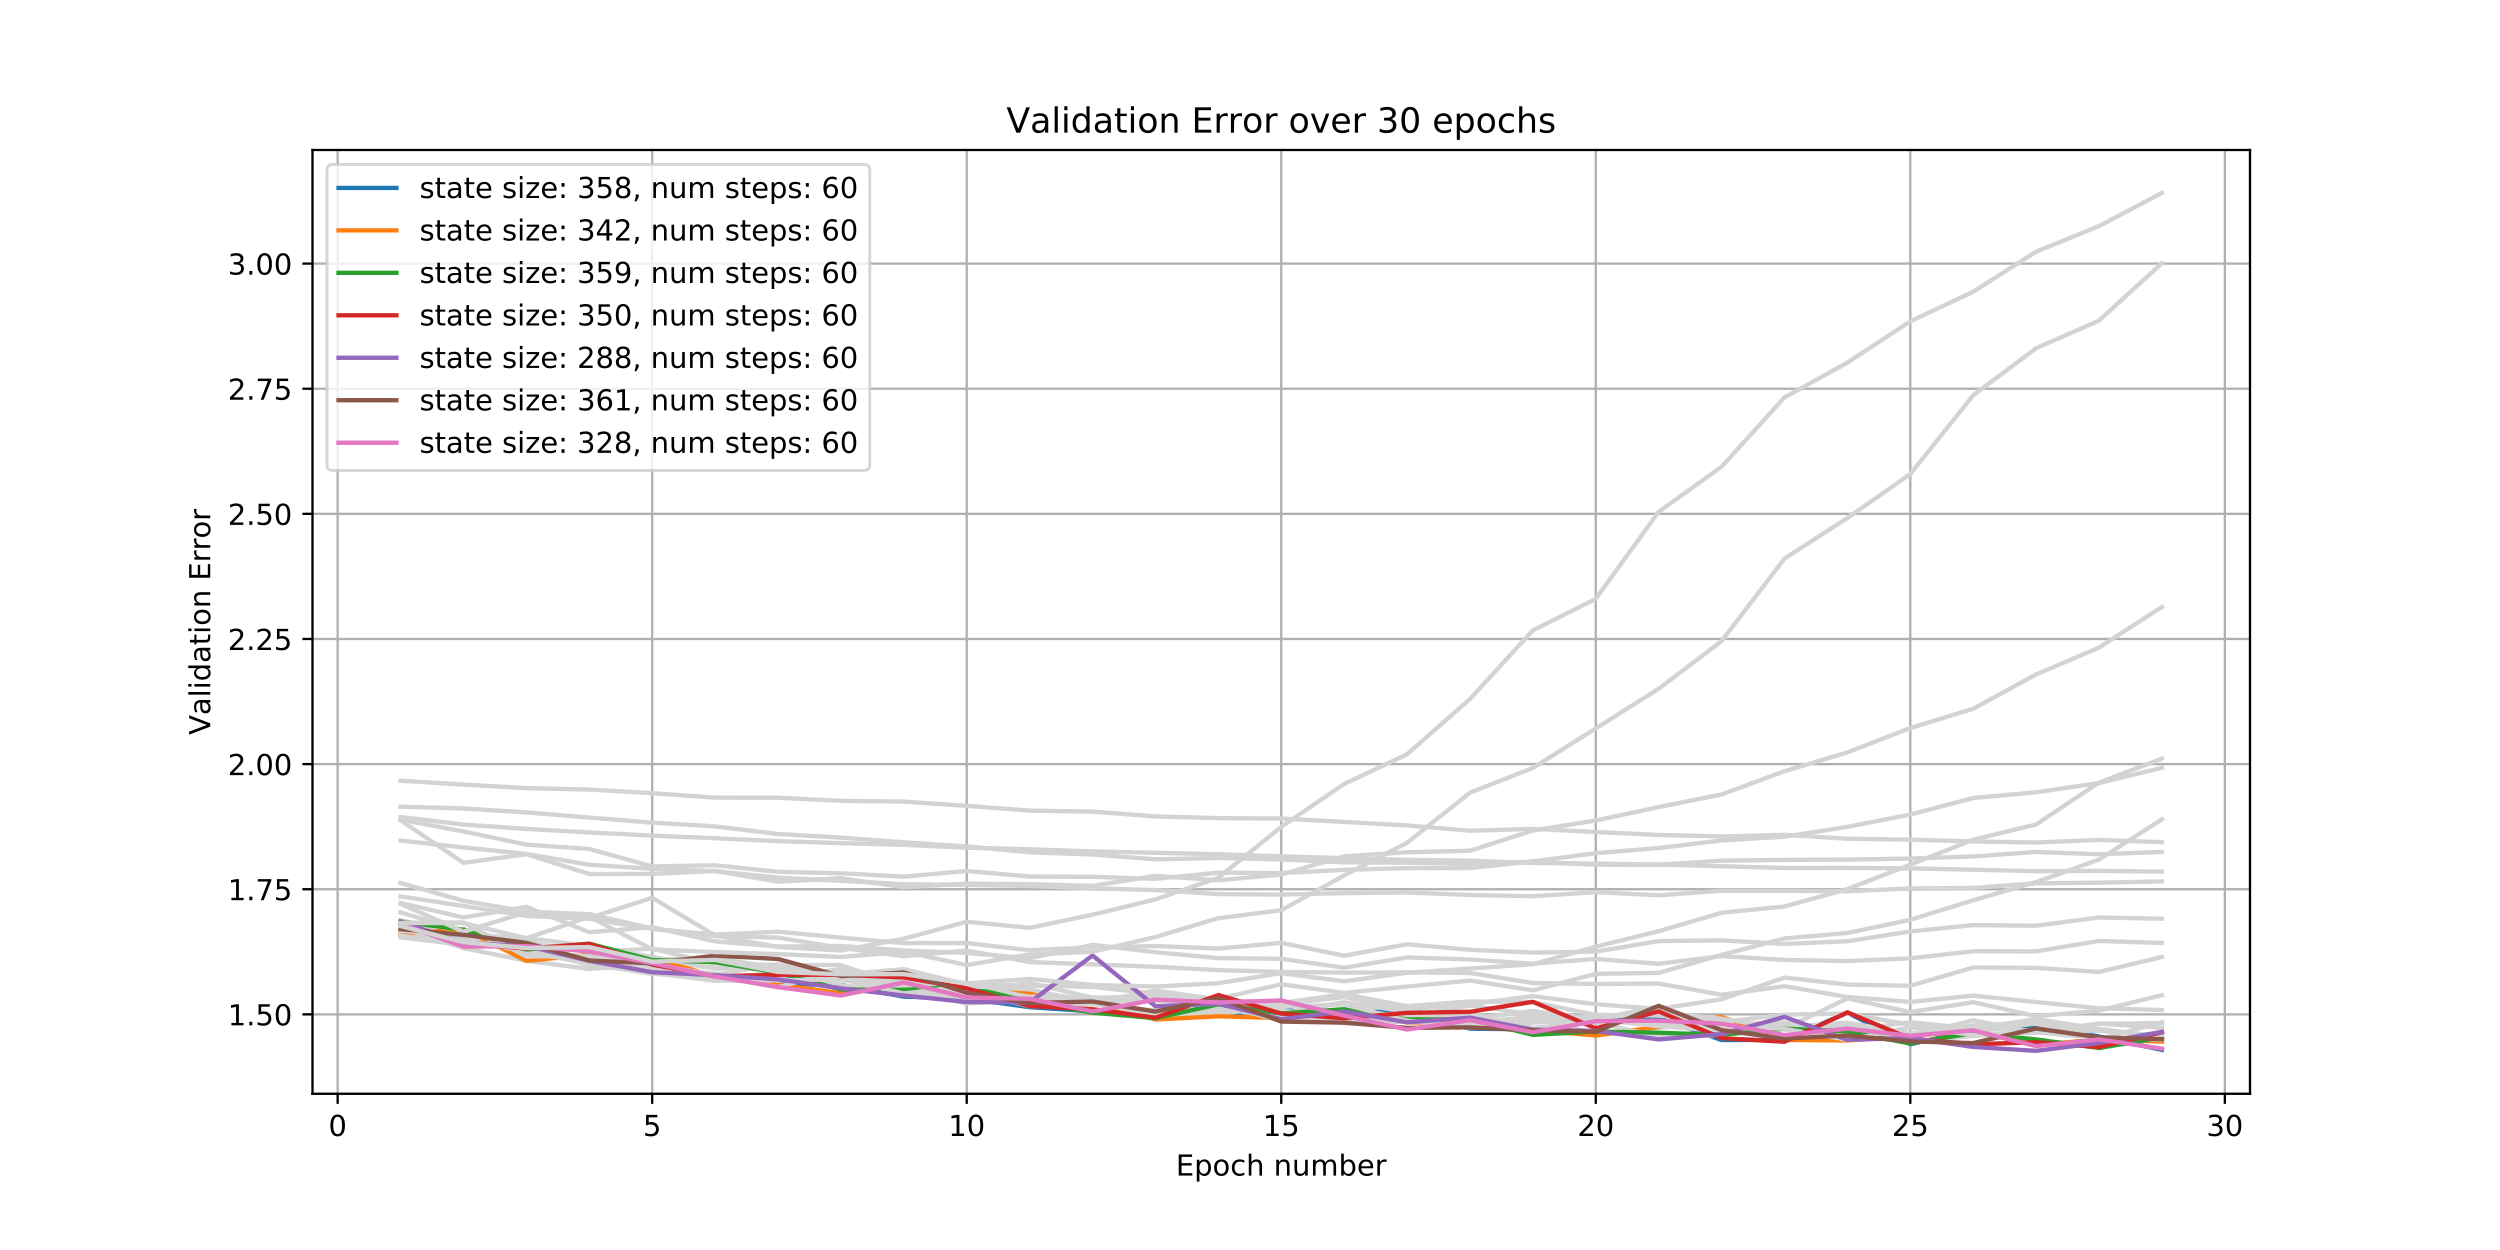 <?xml version="1.0" encoding="utf-8" standalone="no"?>
<!DOCTYPE svg PUBLIC "-//W3C//DTD SVG 1.1//EN"
  "http://www.w3.org/Graphics/SVG/1.1/DTD/svg11.dtd">
<!-- Created with matplotlib (http://matplotlib.org/) -->
<svg height="432pt" version="1.1" viewBox="0 0 864 432" width="864pt" xmlns="http://www.w3.org/2000/svg" xmlns:xlink="http://www.w3.org/1999/xlink">
 <defs>
  <style type="text/css">
*{stroke-linecap:butt;stroke-linejoin:round;}
  </style>
 </defs>
 <g id="figure_1">
  <g id="patch_1">
   <path d="M 0 432 
L 864 432 
L 864 0 
L 0 0 
z
" style="fill:#ffffff;"/>
  </g>
  <g id="axes_1">
   <g id="patch_2">
    <path d="M 108 378 
L 777.6 378 
L 777.6 51.84 
L 108 51.84 
z
" style="fill:#ffffff;"/>
   </g>
   <g id="matplotlib.axis_1">
    <g id="xtick_1">
     <g id="line2d_1">
      <path clip-path="url(#p73661ac3f0)" d="M 116.696 378 
L 116.696 51.84 
" style="fill:none;stroke:#b0b0b0;stroke-linecap:square;stroke-width:0.8;"/>
     </g>
     <g id="line2d_2">
      <defs>
       <path d="M 0 0 
L 0 3.5 
" id="mbf2864f80f" style="stroke:#000000;stroke-width:0.8;"/>
      </defs>
      <g>
       <use style="stroke:#000000;stroke-width:0.8;" x="116.696" xlink:href="#mbf2864f80f" y="378"/>
      </g>
     </g>
     <g id="text_1">
      <!-- 0 -->
      <defs>
       <path d="M 31.781 66.406 
Q 24.172 66.406 20.328 58.906 
Q 16.5 51.422 16.5 36.375 
Q 16.5 21.391 20.328 13.891 
Q 24.172 6.391 31.781 6.391 
Q 39.453 6.391 43.281 13.891 
Q 47.125 21.391 47.125 36.375 
Q 47.125 51.422 43.281 58.906 
Q 39.453 66.406 31.781 66.406 
M 31.781 74.219 
Q 44.047 74.219 50.516 64.516 
Q 56.984 54.828 56.984 36.375 
Q 56.984 17.969 50.516 8.266 
Q 44.047 -1.422 31.781 -1.422 
Q 19.531 -1.422 13.062 8.266 
Q 6.594 17.969 6.594 36.375 
Q 6.594 54.828 13.062 64.516 
Q 19.531 74.219 31.781 74.219 
" id="DejaVuSans-30"/>
      </defs>
      <g transform="translate(113.515 392.598)scale(0.1 -0.1)">
       <use xlink:href="#DejaVuSans-30"/>
      </g>
     </g>
    </g>
    <g id="xtick_2">
     <g id="line2d_3">
      <path clip-path="url(#p73661ac3f0)" d="M 225.397 378 
L 225.397 51.84 
" style="fill:none;stroke:#b0b0b0;stroke-linecap:square;stroke-width:0.8;"/>
     </g>
     <g id="line2d_4">
      <g>
       <use style="stroke:#000000;stroke-width:0.8;" x="225.397" xlink:href="#mbf2864f80f" y="378"/>
      </g>
     </g>
     <g id="text_2">
      <!-- 5 -->
      <defs>
       <path d="M 10.797 72.906 
L 49.516 72.906 
L 49.516 64.594 
L 19.828 64.594 
L 19.828 46.734 
Q 21.969 47.469 24.109 47.828 
Q 26.266 48.188 28.422 48.188 
Q 40.625 48.188 47.75 41.5 
Q 54.891 34.812 54.891 23.391 
Q 54.891 11.625 47.562 5.094 
Q 40.234 -1.422 26.906 -1.422 
Q 22.312 -1.422 17.547 -0.641 
Q 12.797 0.141 7.719 1.703 
L 7.719 11.625 
Q 12.109 9.234 16.797 8.062 
Q 21.484 6.891 26.703 6.891 
Q 35.156 6.891 40.078 11.328 
Q 45.016 15.766 45.016 23.391 
Q 45.016 31 40.078 35.438 
Q 35.156 39.891 26.703 39.891 
Q 22.75 39.891 18.812 39.016 
Q 14.891 38.141 10.797 36.281 
z
" id="DejaVuSans-35"/>
      </defs>
      <g transform="translate(222.216 392.598)scale(0.1 -0.1)">
       <use xlink:href="#DejaVuSans-35"/>
      </g>
     </g>
    </g>
    <g id="xtick_3">
     <g id="line2d_5">
      <path clip-path="url(#p73661ac3f0)" d="M 334.099 378 
L 334.099 51.84 
" style="fill:none;stroke:#b0b0b0;stroke-linecap:square;stroke-width:0.8;"/>
     </g>
     <g id="line2d_6">
      <g>
       <use style="stroke:#000000;stroke-width:0.8;" x="334.099" xlink:href="#mbf2864f80f" y="378"/>
      </g>
     </g>
     <g id="text_3">
      <!-- 10 -->
      <defs>
       <path d="M 12.406 8.297 
L 28.516 8.297 
L 28.516 63.922 
L 10.984 60.406 
L 10.984 69.391 
L 28.422 72.906 
L 38.281 72.906 
L 38.281 8.297 
L 54.391 8.297 
L 54.391 0 
L 12.406 0 
z
" id="DejaVuSans-31"/>
      </defs>
      <g transform="translate(327.736 392.598)scale(0.1 -0.1)">
       <use xlink:href="#DejaVuSans-31"/>
       <use x="63.623" xlink:href="#DejaVuSans-30"/>
      </g>
     </g>
    </g>
    <g id="xtick_4">
     <g id="line2d_7">
      <path clip-path="url(#p73661ac3f0)" d="M 442.8 378 
L 442.8 51.84 
" style="fill:none;stroke:#b0b0b0;stroke-linecap:square;stroke-width:0.8;"/>
     </g>
     <g id="line2d_8">
      <g>
       <use style="stroke:#000000;stroke-width:0.8;" x="442.8" xlink:href="#mbf2864f80f" y="378"/>
      </g>
     </g>
     <g id="text_4">
      <!-- 15 -->
      <g transform="translate(436.438 392.598)scale(0.1 -0.1)">
       <use xlink:href="#DejaVuSans-31"/>
       <use x="63.623" xlink:href="#DejaVuSans-35"/>
      </g>
     </g>
    </g>
    <g id="xtick_5">
     <g id="line2d_9">
      <path clip-path="url(#p73661ac3f0)" d="M 551.501 378 
L 551.501 51.84 
" style="fill:none;stroke:#b0b0b0;stroke-linecap:square;stroke-width:0.8;"/>
     </g>
     <g id="line2d_10">
      <g>
       <use style="stroke:#000000;stroke-width:0.8;" x="551.501" xlink:href="#mbf2864f80f" y="378"/>
      </g>
     </g>
     <g id="text_5">
      <!-- 20 -->
      <defs>
       <path d="M 19.188 8.297 
L 53.609 8.297 
L 53.609 0 
L 7.328 0 
L 7.328 8.297 
Q 12.938 14.109 22.625 23.891 
Q 32.328 33.688 34.812 36.531 
Q 39.547 41.844 41.422 45.531 
Q 43.312 49.219 43.312 52.781 
Q 43.312 58.594 39.234 62.25 
Q 35.156 65.922 28.609 65.922 
Q 23.969 65.922 18.812 64.312 
Q 13.672 62.703 7.812 59.422 
L 7.812 69.391 
Q 13.766 71.781 18.938 73 
Q 24.125 74.219 28.422 74.219 
Q 39.75 74.219 46.484 68.547 
Q 53.219 62.891 53.219 53.422 
Q 53.219 48.922 51.531 44.891 
Q 49.859 40.875 45.406 35.406 
Q 44.188 33.984 37.641 27.219 
Q 31.109 20.453 19.188 8.297 
" id="DejaVuSans-32"/>
      </defs>
      <g transform="translate(545.139 392.598)scale(0.1 -0.1)">
       <use xlink:href="#DejaVuSans-32"/>
       <use x="63.623" xlink:href="#DejaVuSans-30"/>
      </g>
     </g>
    </g>
    <g id="xtick_6">
     <g id="line2d_11">
      <path clip-path="url(#p73661ac3f0)" d="M 660.203 378 
L 660.203 51.84 
" style="fill:none;stroke:#b0b0b0;stroke-linecap:square;stroke-width:0.8;"/>
     </g>
     <g id="line2d_12">
      <g>
       <use style="stroke:#000000;stroke-width:0.8;" x="660.203" xlink:href="#mbf2864f80f" y="378"/>
      </g>
     </g>
     <g id="text_6">
      <!-- 25 -->
      <g transform="translate(653.84 392.598)scale(0.1 -0.1)">
       <use xlink:href="#DejaVuSans-32"/>
       <use x="63.623" xlink:href="#DejaVuSans-35"/>
      </g>
     </g>
    </g>
    <g id="xtick_7">
     <g id="line2d_13">
      <path clip-path="url(#p73661ac3f0)" d="M 768.904 378 
L 768.904 51.84 
" style="fill:none;stroke:#b0b0b0;stroke-linecap:square;stroke-width:0.8;"/>
     </g>
     <g id="line2d_14">
      <g>
       <use style="stroke:#000000;stroke-width:0.8;" x="768.904" xlink:href="#mbf2864f80f" y="378"/>
      </g>
     </g>
     <g id="text_7">
      <!-- 30 -->
      <defs>
       <path d="M 40.578 39.312 
Q 47.656 37.797 51.625 33 
Q 55.609 28.219 55.609 21.188 
Q 55.609 10.406 48.188 4.484 
Q 40.766 -1.422 27.094 -1.422 
Q 22.516 -1.422 17.656 -0.516 
Q 12.797 0.391 7.625 2.203 
L 7.625 11.719 
Q 11.719 9.328 16.594 8.109 
Q 21.484 6.891 26.812 6.891 
Q 36.078 6.891 40.938 10.547 
Q 45.797 14.203 45.797 21.188 
Q 45.797 27.641 41.281 31.266 
Q 36.766 34.906 28.719 34.906 
L 20.219 34.906 
L 20.219 43.016 
L 29.109 43.016 
Q 36.375 43.016 40.234 45.922 
Q 44.094 48.828 44.094 54.297 
Q 44.094 59.906 40.109 62.906 
Q 36.141 65.922 28.719 65.922 
Q 24.656 65.922 20.016 65.031 
Q 15.375 64.156 9.812 62.312 
L 9.812 71.094 
Q 15.438 72.656 20.344 73.438 
Q 25.25 74.219 29.594 74.219 
Q 40.828 74.219 47.359 69.109 
Q 53.906 64.016 53.906 55.328 
Q 53.906 49.266 50.438 45.094 
Q 46.969 40.922 40.578 39.312 
" id="DejaVuSans-33"/>
      </defs>
      <g transform="translate(762.541 392.598)scale(0.1 -0.1)">
       <use xlink:href="#DejaVuSans-33"/>
       <use x="63.623" xlink:href="#DejaVuSans-30"/>
      </g>
     </g>
    </g>
    <g id="text_8">
     <!-- Epoch number -->
     <defs>
      <path d="M 9.812 72.906 
L 55.906 72.906 
L 55.906 64.594 
L 19.672 64.594 
L 19.672 43.016 
L 54.391 43.016 
L 54.391 34.719 
L 19.672 34.719 
L 19.672 8.297 
L 56.781 8.297 
L 56.781 0 
L 9.812 0 
z
" id="DejaVuSans-45"/>
      <path d="M 18.109 8.203 
L 18.109 -20.797 
L 9.078 -20.797 
L 9.078 54.688 
L 18.109 54.688 
L 18.109 46.391 
Q 20.953 51.266 25.266 53.625 
Q 29.594 56 35.594 56 
Q 45.562 56 51.781 48.094 
Q 58.016 40.188 58.016 27.297 
Q 58.016 14.406 51.781 6.484 
Q 45.562 -1.422 35.594 -1.422 
Q 29.594 -1.422 25.266 0.953 
Q 20.953 3.328 18.109 8.203 
M 48.688 27.297 
Q 48.688 37.203 44.609 42.844 
Q 40.531 48.484 33.406 48.484 
Q 26.266 48.484 22.188 42.844 
Q 18.109 37.203 18.109 27.297 
Q 18.109 17.391 22.188 11.75 
Q 26.266 6.109 33.406 6.109 
Q 40.531 6.109 44.609 11.75 
Q 48.688 17.391 48.688 27.297 
" id="DejaVuSans-70"/>
      <path d="M 30.609 48.391 
Q 23.391 48.391 19.188 42.75 
Q 14.984 37.109 14.984 27.297 
Q 14.984 17.484 19.156 11.844 
Q 23.344 6.203 30.609 6.203 
Q 37.797 6.203 41.984 11.859 
Q 46.188 17.531 46.188 27.297 
Q 46.188 37.016 41.984 42.703 
Q 37.797 48.391 30.609 48.391 
M 30.609 56 
Q 42.328 56 49.016 48.375 
Q 55.719 40.766 55.719 27.297 
Q 55.719 13.875 49.016 6.219 
Q 42.328 -1.422 30.609 -1.422 
Q 18.844 -1.422 12.172 6.219 
Q 5.516 13.875 5.516 27.297 
Q 5.516 40.766 12.172 48.375 
Q 18.844 56 30.609 56 
" id="DejaVuSans-6f"/>
      <path d="M 48.781 52.594 
L 48.781 44.188 
Q 44.969 46.297 41.141 47.344 
Q 37.312 48.391 33.406 48.391 
Q 24.656 48.391 19.812 42.844 
Q 14.984 37.312 14.984 27.297 
Q 14.984 17.281 19.812 11.734 
Q 24.656 6.203 33.406 6.203 
Q 37.312 6.203 41.141 7.25 
Q 44.969 8.297 48.781 10.406 
L 48.781 2.094 
Q 45.016 0.344 40.984 -0.531 
Q 36.969 -1.422 32.422 -1.422 
Q 20.062 -1.422 12.781 6.344 
Q 5.516 14.109 5.516 27.297 
Q 5.516 40.672 12.859 48.328 
Q 20.219 56 33.016 56 
Q 37.156 56 41.109 55.141 
Q 45.062 54.297 48.781 52.594 
" id="DejaVuSans-63"/>
      <path d="M 54.891 33.016 
L 54.891 0 
L 45.906 0 
L 45.906 32.719 
Q 45.906 40.484 42.875 44.328 
Q 39.844 48.188 33.797 48.188 
Q 26.516 48.188 22.312 43.547 
Q 18.109 38.922 18.109 30.906 
L 18.109 0 
L 9.078 0 
L 9.078 75.984 
L 18.109 75.984 
L 18.109 46.188 
Q 21.344 51.125 25.703 53.562 
Q 30.078 56 35.797 56 
Q 45.219 56 50.047 50.172 
Q 54.891 44.344 54.891 33.016 
" id="DejaVuSans-68"/>
      <path id="DejaVuSans-20"/>
      <path d="M 54.891 33.016 
L 54.891 0 
L 45.906 0 
L 45.906 32.719 
Q 45.906 40.484 42.875 44.328 
Q 39.844 48.188 33.797 48.188 
Q 26.516 48.188 22.312 43.547 
Q 18.109 38.922 18.109 30.906 
L 18.109 0 
L 9.078 0 
L 9.078 54.688 
L 18.109 54.688 
L 18.109 46.188 
Q 21.344 51.125 25.703 53.562 
Q 30.078 56 35.797 56 
Q 45.219 56 50.047 50.172 
Q 54.891 44.344 54.891 33.016 
" id="DejaVuSans-6e"/>
      <path d="M 8.5 21.578 
L 8.5 54.688 
L 17.484 54.688 
L 17.484 21.922 
Q 17.484 14.156 20.5 10.266 
Q 23.531 6.391 29.594 6.391 
Q 36.859 6.391 41.078 11.031 
Q 45.312 15.672 45.312 23.688 
L 45.312 54.688 
L 54.297 54.688 
L 54.297 0 
L 45.312 0 
L 45.312 8.406 
Q 42.047 3.422 37.719 1 
Q 33.406 -1.422 27.688 -1.422 
Q 18.266 -1.422 13.375 4.438 
Q 8.5 10.297 8.5 21.578 
M 31.109 56 
z
" id="DejaVuSans-75"/>
      <path d="M 52 44.188 
Q 55.375 50.25 60.062 53.125 
Q 64.75 56 71.094 56 
Q 79.641 56 84.281 50.016 
Q 88.922 44.047 88.922 33.016 
L 88.922 0 
L 79.891 0 
L 79.891 32.719 
Q 79.891 40.578 77.094 44.375 
Q 74.312 48.188 68.609 48.188 
Q 61.625 48.188 57.562 43.547 
Q 53.516 38.922 53.516 30.906 
L 53.516 0 
L 44.484 0 
L 44.484 32.719 
Q 44.484 40.625 41.703 44.406 
Q 38.922 48.188 33.109 48.188 
Q 26.219 48.188 22.156 43.531 
Q 18.109 38.875 18.109 30.906 
L 18.109 0 
L 9.078 0 
L 9.078 54.688 
L 18.109 54.688 
L 18.109 46.188 
Q 21.188 51.219 25.484 53.609 
Q 29.781 56 35.688 56 
Q 41.656 56 45.828 52.969 
Q 50 49.953 52 44.188 
" id="DejaVuSans-6d"/>
      <path d="M 48.688 27.297 
Q 48.688 37.203 44.609 42.844 
Q 40.531 48.484 33.406 48.484 
Q 26.266 48.484 22.188 42.844 
Q 18.109 37.203 18.109 27.297 
Q 18.109 17.391 22.188 11.75 
Q 26.266 6.109 33.406 6.109 
Q 40.531 6.109 44.609 11.75 
Q 48.688 17.391 48.688 27.297 
M 18.109 46.391 
Q 20.953 51.266 25.266 53.625 
Q 29.594 56 35.594 56 
Q 45.562 56 51.781 48.094 
Q 58.016 40.188 58.016 27.297 
Q 58.016 14.406 51.781 6.484 
Q 45.562 -1.422 35.594 -1.422 
Q 29.594 -1.422 25.266 0.953 
Q 20.953 3.328 18.109 8.203 
L 18.109 0 
L 9.078 0 
L 9.078 75.984 
L 18.109 75.984 
z
" id="DejaVuSans-62"/>
      <path d="M 56.203 29.594 
L 56.203 25.203 
L 14.891 25.203 
Q 15.484 15.922 20.484 11.062 
Q 25.484 6.203 34.422 6.203 
Q 39.594 6.203 44.453 7.469 
Q 49.312 8.734 54.109 11.281 
L 54.109 2.781 
Q 49.266 0.734 44.188 -0.344 
Q 39.109 -1.422 33.891 -1.422 
Q 20.797 -1.422 13.156 6.188 
Q 5.516 13.812 5.516 26.812 
Q 5.516 40.234 12.766 48.109 
Q 20.016 56 32.328 56 
Q 43.359 56 49.781 48.891 
Q 56.203 41.797 56.203 29.594 
M 47.219 32.234 
Q 47.125 39.594 43.094 43.984 
Q 39.062 48.391 32.422 48.391 
Q 24.906 48.391 20.391 44.141 
Q 15.875 39.891 15.188 32.172 
z
" id="DejaVuSans-65"/>
      <path d="M 41.109 46.297 
Q 39.594 47.172 37.812 47.578 
Q 36.031 48 33.891 48 
Q 26.266 48 22.188 43.047 
Q 18.109 38.094 18.109 28.812 
L 18.109 0 
L 9.078 0 
L 9.078 54.688 
L 18.109 54.688 
L 18.109 46.188 
Q 20.953 51.172 25.484 53.578 
Q 30.031 56 36.531 56 
Q 37.453 56 38.578 55.875 
Q 39.703 55.766 41.062 55.516 
z
" id="DejaVuSans-72"/>
     </defs>
     <g transform="translate(406.386 406.277)scale(0.1 -0.1)">
      <use xlink:href="#DejaVuSans-45"/>
      <use x="63.184" xlink:href="#DejaVuSans-70"/>
      <use x="126.66" xlink:href="#DejaVuSans-6f"/>
      <use x="187.842" xlink:href="#DejaVuSans-63"/>
      <use x="242.822" xlink:href="#DejaVuSans-68"/>
      <use x="306.201" xlink:href="#DejaVuSans-20"/>
      <use x="337.988" xlink:href="#DejaVuSans-6e"/>
      <use x="401.367" xlink:href="#DejaVuSans-75"/>
      <use x="464.746" xlink:href="#DejaVuSans-6d"/>
      <use x="562.158" xlink:href="#DejaVuSans-62"/>
      <use x="625.635" xlink:href="#DejaVuSans-65"/>
      <use x="687.158" xlink:href="#DejaVuSans-72"/>
     </g>
    </g>
   </g>
   <g id="matplotlib.axis_2">
    <g id="ytick_1">
     <g id="line2d_15">
      <path clip-path="url(#p73661ac3f0)" d="M 108 350.564 
L 777.6 350.564 
" style="fill:none;stroke:#b0b0b0;stroke-linecap:square;stroke-width:0.8;"/>
     </g>
     <g id="line2d_16">
      <defs>
       <path d="M 0 0 
L -3.5 0 
" id="m3df62f41df" style="stroke:#000000;stroke-width:0.8;"/>
      </defs>
      <g>
       <use style="stroke:#000000;stroke-width:0.8;" x="108" xlink:href="#m3df62f41df" y="350.564"/>
      </g>
     </g>
     <g id="text_9">
      <!-- 1.50 -->
      <defs>
       <path d="M 10.688 12.406 
L 21 12.406 
L 21 0 
L 10.688 0 
z
" id="DejaVuSans-2e"/>
      </defs>
      <g transform="translate(78.734 354.363)scale(0.1 -0.1)">
       <use xlink:href="#DejaVuSans-31"/>
       <use x="63.623" xlink:href="#DejaVuSans-2e"/>
       <use x="95.41" xlink:href="#DejaVuSans-35"/>
       <use x="159.033" xlink:href="#DejaVuSans-30"/>
      </g>
     </g>
    </g>
    <g id="ytick_2">
     <g id="line2d_17">
      <path clip-path="url(#p73661ac3f0)" d="M 108 307.32 
L 777.6 307.32 
" style="fill:none;stroke:#b0b0b0;stroke-linecap:square;stroke-width:0.8;"/>
     </g>
     <g id="line2d_18">
      <g>
       <use style="stroke:#000000;stroke-width:0.8;" x="108" xlink:href="#m3df62f41df" y="307.32"/>
      </g>
     </g>
     <g id="text_10">
      <!-- 1.75 -->
      <defs>
       <path d="M 8.203 72.906 
L 55.078 72.906 
L 55.078 68.703 
L 28.609 0 
L 18.312 0 
L 43.219 64.594 
L 8.203 64.594 
z
" id="DejaVuSans-37"/>
      </defs>
      <g transform="translate(78.734 311.12)scale(0.1 -0.1)">
       <use xlink:href="#DejaVuSans-31"/>
       <use x="63.623" xlink:href="#DejaVuSans-2e"/>
       <use x="95.41" xlink:href="#DejaVuSans-37"/>
       <use x="159.033" xlink:href="#DejaVuSans-35"/>
      </g>
     </g>
    </g>
    <g id="ytick_3">
     <g id="line2d_19">
      <path clip-path="url(#p73661ac3f0)" d="M 108 264.077 
L 777.6 264.077 
" style="fill:none;stroke:#b0b0b0;stroke-linecap:square;stroke-width:0.8;"/>
     </g>
     <g id="line2d_20">
      <g>
       <use style="stroke:#000000;stroke-width:0.8;" x="108" xlink:href="#m3df62f41df" y="264.077"/>
      </g>
     </g>
     <g id="text_11">
      <!-- 2.00 -->
      <g transform="translate(78.734 267.876)scale(0.1 -0.1)">
       <use xlink:href="#DejaVuSans-32"/>
       <use x="63.623" xlink:href="#DejaVuSans-2e"/>
       <use x="95.41" xlink:href="#DejaVuSans-30"/>
       <use x="159.033" xlink:href="#DejaVuSans-30"/>
      </g>
     </g>
    </g>
    <g id="ytick_4">
     <g id="line2d_21">
      <path clip-path="url(#p73661ac3f0)" d="M 108 220.833 
L 777.6 220.833 
" style="fill:none;stroke:#b0b0b0;stroke-linecap:square;stroke-width:0.8;"/>
     </g>
     <g id="line2d_22">
      <g>
       <use style="stroke:#000000;stroke-width:0.8;" x="108" xlink:href="#m3df62f41df" y="220.833"/>
      </g>
     </g>
     <g id="text_12">
      <!-- 2.25 -->
      <g transform="translate(78.734 224.632)scale(0.1 -0.1)">
       <use xlink:href="#DejaVuSans-32"/>
       <use x="63.623" xlink:href="#DejaVuSans-2e"/>
       <use x="95.41" xlink:href="#DejaVuSans-32"/>
       <use x="159.033" xlink:href="#DejaVuSans-35"/>
      </g>
     </g>
    </g>
    <g id="ytick_5">
     <g id="line2d_23">
      <path clip-path="url(#p73661ac3f0)" d="M 108 177.589 
L 777.6 177.589 
" style="fill:none;stroke:#b0b0b0;stroke-linecap:square;stroke-width:0.8;"/>
     </g>
     <g id="line2d_24">
      <g>
       <use style="stroke:#000000;stroke-width:0.8;" x="108" xlink:href="#m3df62f41df" y="177.589"/>
      </g>
     </g>
     <g id="text_13">
      <!-- 2.50 -->
      <g transform="translate(78.734 181.388)scale(0.1 -0.1)">
       <use xlink:href="#DejaVuSans-32"/>
       <use x="63.623" xlink:href="#DejaVuSans-2e"/>
       <use x="95.41" xlink:href="#DejaVuSans-35"/>
       <use x="159.033" xlink:href="#DejaVuSans-30"/>
      </g>
     </g>
    </g>
    <g id="ytick_6">
     <g id="line2d_25">
      <path clip-path="url(#p73661ac3f0)" d="M 108 134.346 
L 777.6 134.346 
" style="fill:none;stroke:#b0b0b0;stroke-linecap:square;stroke-width:0.8;"/>
     </g>
     <g id="line2d_26">
      <g>
       <use style="stroke:#000000;stroke-width:0.8;" x="108" xlink:href="#m3df62f41df" y="134.346"/>
      </g>
     </g>
     <g id="text_14">
      <!-- 2.75 -->
      <g transform="translate(78.734 138.145)scale(0.1 -0.1)">
       <use xlink:href="#DejaVuSans-32"/>
       <use x="63.623" xlink:href="#DejaVuSans-2e"/>
       <use x="95.41" xlink:href="#DejaVuSans-37"/>
       <use x="159.033" xlink:href="#DejaVuSans-35"/>
      </g>
     </g>
    </g>
    <g id="ytick_7">
     <g id="line2d_27">
      <path clip-path="url(#p73661ac3f0)" d="M 108 91.102 
L 777.6 91.102 
" style="fill:none;stroke:#b0b0b0;stroke-linecap:square;stroke-width:0.8;"/>
     </g>
     <g id="line2d_28">
      <g>
       <use style="stroke:#000000;stroke-width:0.8;" x="108" xlink:href="#m3df62f41df" y="91.102"/>
      </g>
     </g>
     <g id="text_15">
      <!-- 3.00 -->
      <g transform="translate(78.734 94.901)scale(0.1 -0.1)">
       <use xlink:href="#DejaVuSans-33"/>
       <use x="63.623" xlink:href="#DejaVuSans-2e"/>
       <use x="95.41" xlink:href="#DejaVuSans-30"/>
       <use x="159.033" xlink:href="#DejaVuSans-30"/>
      </g>
     </g>
    </g>
    <g id="text_16">
     <!-- Validation Error -->
     <defs>
      <path d="M 28.609 0 
L 0.781 72.906 
L 11.078 72.906 
L 34.188 11.531 
L 57.328 72.906 
L 67.578 72.906 
L 39.797 0 
z
" id="DejaVuSans-56"/>
      <path d="M 34.281 27.484 
Q 23.391 27.484 19.188 25 
Q 14.984 22.516 14.984 16.5 
Q 14.984 11.719 18.141 8.906 
Q 21.297 6.109 26.703 6.109 
Q 34.188 6.109 38.703 11.406 
Q 43.219 16.703 43.219 25.484 
L 43.219 27.484 
z
M 52.203 31.203 
L 52.203 0 
L 43.219 0 
L 43.219 8.297 
Q 40.141 3.328 35.547 0.953 
Q 30.953 -1.422 24.312 -1.422 
Q 15.922 -1.422 10.953 3.297 
Q 6 8.016 6 15.922 
Q 6 25.141 12.172 29.828 
Q 18.359 34.516 30.609 34.516 
L 43.219 34.516 
L 43.219 35.406 
Q 43.219 41.609 39.141 45 
Q 35.062 48.391 27.688 48.391 
Q 23 48.391 18.547 47.266 
Q 14.109 46.141 10.016 43.891 
L 10.016 52.203 
Q 14.938 54.109 19.578 55.047 
Q 24.219 56 28.609 56 
Q 40.484 56 46.344 49.844 
Q 52.203 43.703 52.203 31.203 
" id="DejaVuSans-61"/>
      <path d="M 9.422 75.984 
L 18.406 75.984 
L 18.406 0 
L 9.422 0 
z
" id="DejaVuSans-6c"/>
      <path d="M 9.422 54.688 
L 18.406 54.688 
L 18.406 0 
L 9.422 0 
z
M 9.422 75.984 
L 18.406 75.984 
L 18.406 64.594 
L 9.422 64.594 
z
" id="DejaVuSans-69"/>
      <path d="M 45.406 46.391 
L 45.406 75.984 
L 54.391 75.984 
L 54.391 0 
L 45.406 0 
L 45.406 8.203 
Q 42.578 3.328 38.25 0.953 
Q 33.938 -1.422 27.875 -1.422 
Q 17.969 -1.422 11.734 6.484 
Q 5.516 14.406 5.516 27.297 
Q 5.516 40.188 11.734 48.094 
Q 17.969 56 27.875 56 
Q 33.938 56 38.25 53.625 
Q 42.578 51.266 45.406 46.391 
M 14.797 27.297 
Q 14.797 17.391 18.875 11.75 
Q 22.953 6.109 30.078 6.109 
Q 37.203 6.109 41.297 11.75 
Q 45.406 17.391 45.406 27.297 
Q 45.406 37.203 41.297 42.844 
Q 37.203 48.484 30.078 48.484 
Q 22.953 48.484 18.875 42.844 
Q 14.797 37.203 14.797 27.297 
" id="DejaVuSans-64"/>
      <path d="M 18.312 70.219 
L 18.312 54.688 
L 36.812 54.688 
L 36.812 47.703 
L 18.312 47.703 
L 18.312 18.016 
Q 18.312 11.328 20.141 9.422 
Q 21.969 7.516 27.594 7.516 
L 36.812 7.516 
L 36.812 0 
L 27.594 0 
Q 17.188 0 13.234 3.875 
Q 9.281 7.766 9.281 18.016 
L 9.281 47.703 
L 2.688 47.703 
L 2.688 54.688 
L 9.281 54.688 
L 9.281 70.219 
z
" id="DejaVuSans-74"/>
     </defs>
     <g transform="translate(72.655 253.965)rotate(-90)scale(0.1 -0.1)">
      <use xlink:href="#DejaVuSans-56"/>
      <use x="68.299" xlink:href="#DejaVuSans-61"/>
      <use x="129.578" xlink:href="#DejaVuSans-6c"/>
      <use x="157.361" xlink:href="#DejaVuSans-69"/>
      <use x="185.145" xlink:href="#DejaVuSans-64"/>
      <use x="248.621" xlink:href="#DejaVuSans-61"/>
      <use x="309.9" xlink:href="#DejaVuSans-74"/>
      <use x="349.109" xlink:href="#DejaVuSans-69"/>
      <use x="376.893" xlink:href="#DejaVuSans-6f"/>
      <use x="438.074" xlink:href="#DejaVuSans-6e"/>
      <use x="501.453" xlink:href="#DejaVuSans-20"/>
      <use x="533.24" xlink:href="#DejaVuSans-45"/>
      <use x="596.424" xlink:href="#DejaVuSans-72"/>
      <use x="637.521" xlink:href="#DejaVuSans-72"/>
      <use x="678.604" xlink:href="#DejaVuSans-6f"/>
      <use x="739.785" xlink:href="#DejaVuSans-72"/>
     </g>
    </g>
   </g>
   <g id="line2d_29">
    <path clip-path="url(#p73661ac3f0)" d="M 138.436 323.954 
L 160.177 326.573 
L 181.917 324.901 
L 203.657 333.114 
L 225.397 331.638 
L 247.138 330.93 
L 268.878 334.704 
L 290.618 336.794 
L 312.358 334.915 
L 334.099 340.232 
L 355.839 342.892 
L 377.579 345.801 
L 399.319 346.027 
L 421.06 346.537 
L 442.8 349.307 
L 464.54 346.54 
L 486.281 351.323 
L 508.021 353.447 
L 529.761 353.173 
L 551.501 351.002 
L 573.242 353.887 
L 594.982 354.037 
L 616.722 353.385 
L 638.462 356.126 
L 660.203 353.294 
L 681.943 355.474 
L 703.683 352.188 
L 725.423 355.587 
L 747.164 358.309 
" style="fill:none;stroke:#d3d3d3;stroke-linecap:square;stroke-width:1.5;"/>
   </g>
   <g id="line2d_30">
    <path clip-path="url(#p73661ac3f0)" d="M 138.436 321.539 
L 160.177 324.514 
L 181.917 329.097 
L 203.657 331.111 
L 225.397 332.945 
L 247.138 337.845 
L 268.878 340.108 
L 290.618 340.437 
L 312.358 344.456 
L 334.099 345.043 
L 355.839 348.083 
L 377.579 349.516 
L 399.319 350.165 
L 421.06 351.126 
L 442.8 347.905 
L 464.54 351.019 
L 486.281 348.442 
L 508.021 355.511 
L 529.761 355.738 
L 551.501 352.569 
L 573.242 351.78 
L 594.982 359.443 
L 616.722 359.328 
L 638.462 350.017 
L 660.203 360.859 
L 681.943 356.054 
L 703.683 354.515 
L 725.423 358.2 
L 747.164 362.858 
" style="fill:none;stroke:#1f77b4;stroke-linecap:square;stroke-width:1.5;"/>
   </g>
   <g id="line2d_31">
    <path clip-path="url(#p73661ac3f0)" d="M 138.436 320.783 
L 160.177 327.69 
L 181.917 332.037 
L 203.657 334.881 
L 225.397 333.399 
L 247.138 337.614 
L 268.878 337.811 
L 290.618 334.921 
L 312.358 342.864 
L 334.099 346.045 
L 355.839 343.15 
L 377.579 345.457 
L 399.319 350.315 
L 421.06 350.722 
L 442.8 347.01 
L 464.54 351.759 
L 486.281 353.179 
L 508.021 353.385 
L 529.761 351.444 
L 551.501 357.429 
L 573.242 355.164 
L 594.982 353.865 
L 616.722 355.847 
L 638.462 355.757 
L 660.203 358.05 
L 681.943 352.589 
L 703.683 356.847 
L 725.423 353.76 
L 747.164 355.208 
" style="fill:none;stroke:#d3d3d3;stroke-linecap:square;stroke-width:1.5;"/>
   </g>
   <g id="line2d_32">
    <path clip-path="url(#p73661ac3f0)" d="M 138.436 318.034 
L 160.177 323.387 
L 181.917 328.345 
L 203.657 332.55 
L 225.397 331.688 
L 247.138 334.665 
L 268.878 334.69 
L 290.618 341.422 
L 312.358 342.059 
L 334.099 344.512 
L 355.839 343.845 
L 377.579 345.862 
L 399.319 345.899 
L 421.06 345.787 
L 442.8 350.394 
L 464.54 346.39 
L 486.281 349.679 
L 508.021 352.187 
L 529.761 349.353 
L 551.501 352.38 
L 573.242 347.723 
L 594.982 355.624 
L 616.722 354.197 
L 638.462 354.766 
L 660.203 357.918 
L 681.943 355.1 
L 703.683 356.632 
L 725.423 353.814 
L 747.164 353.567 
" style="fill:none;stroke:#d3d3d3;stroke-linecap:square;stroke-width:1.5;"/>
   </g>
   <g id="line2d_33">
    <path clip-path="url(#p73661ac3f0)" d="M 138.436 278.798 
L 160.177 279.402 
L 181.917 280.761 
L 203.657 282.543 
L 225.397 284.307 
L 247.138 285.61 
L 268.878 288.23 
L 290.618 289.478 
L 312.358 291.098 
L 334.099 292.534 
L 355.839 294.55 
L 377.579 295.329 
L 399.319 296.978 
L 421.06 296.521 
L 442.8 297.029 
L 464.54 298.021 
L 486.281 298.172 
L 508.021 298.606 
L 529.761 297.784 
L 551.501 298.844 
L 573.242 298.869 
L 594.982 297.43 
L 616.722 297.182 
L 638.462 297.077 
L 660.203 296.719 
L 681.943 295.978 
L 703.683 294.438 
L 725.423 295.242 
L 747.164 294.421 
" style="fill:none;stroke:#d3d3d3;stroke-linecap:square;stroke-width:1.5;"/>
   </g>
   <g id="line2d_34">
    <path clip-path="url(#p73661ac3f0)" d="M 138.436 322.977 
L 160.177 321.05 
L 181.917 332.085 
L 203.657 329.92 
L 225.397 331.146 
L 247.138 337.404 
L 268.878 340.296 
L 290.618 343.249 
L 312.358 341.077 
L 334.099 342.646 
L 355.839 343.025 
L 377.579 346.2 
L 399.319 352.344 
L 421.06 351.234 
L 442.8 351.835 
L 464.54 352.265 
L 486.281 353.235 
L 508.021 354.309 
L 529.761 355.921 
L 551.501 357.891 
L 573.242 354.846 
L 594.982 351.434 
L 616.722 359.403 
L 638.462 359.594 
L 660.203 357.866 
L 681.943 356.48 
L 703.683 361.166 
L 725.423 359.219 
L 747.164 359.962 
" style="fill:none;stroke:#ff7f0e;stroke-linecap:square;stroke-width:1.5;"/>
   </g>
   <g id="line2d_35">
    <path clip-path="url(#p73661ac3f0)" d="M 138.436 315.347 
L 160.177 321.691 
L 181.917 325.609 
L 203.657 328.903 
L 225.397 327.91 
L 247.138 333.027 
L 268.878 333.466 
L 290.618 337.464 
L 312.358 339.271 
L 334.099 339.806 
L 355.839 340.659 
L 377.579 341.081 
L 399.319 343.438 
L 421.06 345.802 
L 442.8 346.617 
L 464.54 343.561 
L 486.281 347.702 
L 508.021 346.109 
L 529.761 346.317 
L 551.501 350.733 
L 573.242 350.96 
L 594.982 353.213 
L 616.722 350.666 
L 638.462 350.28 
L 660.203 354.175 
L 681.943 356.875 
L 703.683 353.598 
L 725.423 356.153 
L 747.164 358.044 
" style="fill:none;stroke:#d3d3d3;stroke-linecap:square;stroke-width:1.5;"/>
   </g>
   <g id="line2d_36">
    <path clip-path="url(#p73661ac3f0)" d="M 138.436 323.257 
L 160.177 326.642 
L 181.917 325.126 
L 203.657 333.925 
L 225.397 335.563 
L 247.138 338.324 
L 268.878 336.103 
L 290.618 338.726 
L 312.358 340.334 
L 334.099 339.804 
L 355.839 344.715 
L 377.579 346.066 
L 399.319 342.817 
L 421.06 345.501 
L 442.8 347.025 
L 464.54 344.607 
L 486.281 348.883 
L 508.021 347.039 
L 529.761 344.262 
L 551.501 347.054 
L 573.242 348.694 
L 594.982 345.337 
L 616.722 337.858 
L 638.462 340.263 
L 660.203 340.691 
L 681.943 334.362 
L 703.683 334.498 
L 725.423 335.905 
L 747.164 330.726 
" style="fill:none;stroke:#d3d3d3;stroke-linecap:square;stroke-width:1.5;"/>
   </g>
   <g id="line2d_37">
    <path clip-path="url(#p73661ac3f0)" d="M 138.436 321.235 
L 160.177 324.837 
L 181.917 328.82 
L 203.657 333.088 
L 225.397 336.631 
L 247.138 337.084 
L 268.878 341.199 
L 290.618 335.113 
L 312.358 341.829 
L 334.099 346.908 
L 355.839 344.958 
L 377.579 346.108 
L 399.319 351.287 
L 421.06 347.075 
L 442.8 352.829 
L 464.54 352.423 
L 486.281 351.789 
L 508.021 350.18 
L 529.761 355.255 
L 551.501 353.3 
L 573.242 358.289 
L 594.982 357.714 
L 616.722 354.831 
L 638.462 353.629 
L 660.203 360.13 
L 681.943 358.032 
L 703.683 356.733 
L 725.423 358.881 
L 747.164 359.256 
" style="fill:none;stroke:#d3d3d3;stroke-linecap:square;stroke-width:1.5;"/>
   </g>
   <g id="line2d_38">
    <path clip-path="url(#p73661ac3f0)" d="M 138.436 305.157 
L 160.177 311.32 
L 181.917 315.052 
L 203.657 315.94 
L 225.397 320.884 
L 247.138 323.51 
L 268.878 324.047 
L 290.618 327.572 
L 312.358 330.476 
L 334.099 328.491 
L 355.839 332.482 
L 377.579 333.302 
L 399.319 334.131 
L 421.06 335.281 
L 442.8 335.877 
L 464.54 336.138 
L 486.281 336.036 
L 508.021 336.265 
L 529.761 339.743 
L 551.501 340.066 
L 573.242 339.921 
L 594.982 343.771 
L 616.722 340.821 
L 638.462 344.565 
L 660.203 346.259 
L 681.943 344.071 
L 703.683 346.318 
L 725.423 348.446 
L 747.164 349.074 
" style="fill:none;stroke:#d3d3d3;stroke-linecap:square;stroke-width:1.5;"/>
   </g>
   <g id="line2d_39">
    <path clip-path="url(#p73661ac3f0)" d="M 138.436 321.255 
L 160.177 325.584 
L 181.917 327.553 
L 203.657 328.503 
L 225.397 336.28 
L 247.138 338.975 
L 268.878 338.786 
L 290.618 337.307 
L 312.358 335.771 
L 334.099 342.742 
L 355.839 347.734 
L 377.579 347.077 
L 399.319 349.24 
L 421.06 349.404 
L 442.8 348.939 
L 464.54 353.688 
L 486.281 353.017 
L 508.021 354.134 
L 529.761 352.552 
L 551.501 351.892 
L 573.242 349.76 
L 594.982 352.084 
L 616.722 355.503 
L 638.462 345.047 
L 660.203 349.803 
L 681.943 346.352 
L 703.683 351.207 
L 725.423 349.266 
L 747.164 343.928 
" style="fill:none;stroke:#d3d3d3;stroke-linecap:square;stroke-width:1.5;"/>
   </g>
   <g id="line2d_40">
    <path clip-path="url(#p73661ac3f0)" d="M 138.436 321.661 
L 160.177 323.044 
L 181.917 324.214 
L 203.657 326.869 
L 225.397 330.708 
L 247.138 334.692 
L 268.878 333.508 
L 290.618 333.528 
L 312.358 341 
L 334.099 341.978 
L 355.839 344.46 
L 377.579 344.83 
L 399.319 344.373 
L 421.06 345.191 
L 442.8 340.139 
L 464.54 343.144 
L 486.281 340.958 
L 508.021 338.877 
L 529.761 342.276 
L 551.501 336.559 
L 573.242 336.227 
L 594.982 330.011 
L 616.722 324.317 
L 638.462 322.437 
L 660.203 317.86 
L 681.943 311.133 
L 703.683 304.844 
L 725.423 297.064 
L 747.164 283.159 
" style="fill:none;stroke:#d3d3d3;stroke-linecap:square;stroke-width:1.5;"/>
   </g>
   <g id="line2d_41">
    <path clip-path="url(#p73661ac3f0)" d="M 138.436 282.367 
L 160.177 284.974 
L 181.917 286.476 
L 203.657 287.69 
L 225.397 288.782 
L 247.138 289.695 
L 268.878 290.696 
L 290.618 291.387 
L 312.358 291.98 
L 334.099 292.96 
L 355.839 293.513 
L 377.579 294.236 
L 399.319 294.718 
L 421.06 295.231 
L 442.8 295.949 
L 464.54 296.567 
L 486.281 297.156 
L 508.021 297.436 
L 529.761 298.246 
L 551.501 298.459 
L 573.242 298.789 
L 594.982 299.38 
L 616.722 299.966 
L 638.462 299.95 
L 660.203 300.115 
L 681.943 300.567 
L 703.683 301.097 
L 725.423 300.981 
L 747.164 301.237 
" style="fill:none;stroke:#d3d3d3;stroke-linecap:square;stroke-width:1.5;"/>
   </g>
   <g id="line2d_42">
    <path clip-path="url(#p73661ac3f0)" d="M 138.436 283.506 
L 160.177 298.184 
L 181.917 295.203 
L 203.657 302.071 
L 225.397 302.035 
L 247.138 300.992 
L 268.878 304.715 
L 290.618 303.515 
L 312.358 306.624 
L 334.099 305.372 
L 355.839 305.55 
L 377.579 306.161 
L 399.319 302.678 
L 421.06 304.223 
L 442.8 302.247 
L 464.54 295.927 
L 486.281 294.532 
L 508.021 294.013 
L 529.761 287 
L 551.501 283.564 
L 573.242 278.92 
L 594.982 274.561 
L 616.722 266.522 
L 638.462 260.021 
L 660.203 251.6 
L 681.943 244.937 
L 703.683 233.073 
L 725.423 223.809 
L 747.164 209.761 
" style="fill:none;stroke:#d3d3d3;stroke-linecap:square;stroke-width:1.5;"/>
   </g>
   <g id="line2d_43">
    <path clip-path="url(#p73661ac3f0)" d="M 138.436 318.685 
L 160.177 321.208 
L 181.917 329.032 
L 203.657 330.603 
L 225.397 333.499 
L 247.138 336.803 
L 268.878 333.279 
L 290.618 340.552 
L 312.358 342.384 
L 334.099 342.546 
L 355.839 339.672 
L 377.579 344.8 
L 399.319 345.541 
L 421.06 348.327 
L 442.8 351.73 
L 464.54 348.992 
L 486.281 351.344 
L 508.021 347.53 
L 529.761 350.597 
L 551.501 352.388 
L 573.242 354.618 
L 594.982 356.37 
L 616.722 355.464 
L 638.462 353.425 
L 660.203 357.171 
L 681.943 354.329 
L 703.683 353.845 
L 725.423 359.225 
L 747.164 353.277 
" style="fill:none;stroke:#d3d3d3;stroke-linecap:square;stroke-width:1.5;"/>
   </g>
   <g id="line2d_44">
    <path clip-path="url(#p73661ac3f0)" d="M 138.436 318.499 
L 160.177 321.334 
L 181.917 328.155 
L 203.657 326.138 
L 225.397 331.799 
L 247.138 332.532 
L 268.878 336.169 
L 290.618 341.986 
L 312.358 342.103 
L 334.099 340.947 
L 355.839 346.255 
L 377.579 349.966 
L 399.319 351.894 
L 421.06 347.085 
L 442.8 350.244 
L 464.54 348.775 
L 486.281 352.328 
L 508.021 352.325 
L 529.761 357.646 
L 551.501 356.482 
L 573.242 356.884 
L 594.982 357.669 
L 616.722 355.504 
L 638.462 356.492 
L 660.203 360.641 
L 681.943 356.992 
L 703.683 359.225 
L 725.423 362.191 
L 747.164 358.513 
" style="fill:none;stroke:#2ca02c;stroke-linecap:square;stroke-width:1.5;"/>
   </g>
   <g id="line2d_45">
    <path clip-path="url(#p73661ac3f0)" d="M 138.436 318.88 
L 160.177 318.797 
L 181.917 330.53 
L 203.657 330.503 
L 225.397 334.358 
L 247.138 336.42 
L 268.878 338.825 
L 290.618 338.423 
L 312.358 343.328 
L 334.099 340.817 
L 355.839 341.896 
L 377.579 346.604 
L 399.319 342.316 
L 421.06 345.427 
L 442.8 347.897 
L 464.54 347.149 
L 486.281 352.742 
L 508.021 355.053 
L 529.761 353.434 
L 551.501 352.374 
L 573.242 353.66 
L 594.982 354.863 
L 616.722 355.543 
L 638.462 359.421 
L 660.203 355.039 
L 681.943 357.65 
L 703.683 356.884 
L 725.423 356.203 
L 747.164 358.167 
" style="fill:none;stroke:#d3d3d3;stroke-linecap:square;stroke-width:1.5;"/>
   </g>
   <g id="line2d_46">
    <path clip-path="url(#p73661ac3f0)" d="M 138.436 290.513 
L 160.177 292.876 
L 181.917 295.13 
L 203.657 298.855 
L 225.397 300.291 
L 247.138 301.071 
L 268.878 303.321 
L 290.618 304.432 
L 312.358 305.575 
L 334.099 305.837 
L 355.839 306.18 
L 377.579 306.991 
L 399.319 307.612 
L 421.06 308.986 
L 442.8 309.185 
L 464.54 308.66 
L 486.281 308.437 
L 508.021 309.311 
L 529.761 309.728 
L 551.501 308.331 
L 573.242 309.415 
L 594.982 307.841 
L 616.722 307.861 
L 638.462 308.028 
L 660.203 307.059 
L 681.943 306.865 
L 703.683 305.27 
L 725.423 305.061 
L 747.164 304.609 
" style="fill:none;stroke:#d3d3d3;stroke-linecap:square;stroke-width:1.5;"/>
   </g>
   <g id="line2d_47">
    <path clip-path="url(#p73661ac3f0)" d="M 138.436 283.264 
L 160.177 287.367 
L 181.917 291.897 
L 203.657 293.398 
L 225.397 299.441 
L 247.138 299.033 
L 268.878 301.313 
L 290.618 301.804 
L 312.358 302.96 
L 334.099 301.004 
L 355.839 302.934 
L 377.579 303.036 
L 399.319 303.733 
L 421.06 301.579 
L 442.8 301.75 
L 464.54 300.619 
L 486.281 300.02 
L 508.021 300.002 
L 529.761 297.698 
L 551.501 294.848 
L 573.242 293.086 
L 594.982 290.458 
L 616.722 289.157 
L 638.462 285.755 
L 660.203 281.493 
L 681.943 275.787 
L 703.683 273.811 
L 725.423 270.61 
L 747.164 265.348 
" style="fill:none;stroke:#d3d3d3;stroke-linecap:square;stroke-width:1.5;"/>
   </g>
   <g id="line2d_48">
    <path clip-path="url(#p73661ac3f0)" d="M 138.436 319.374 
L 160.177 325.947 
L 181.917 327.828 
L 203.657 326.209 
L 225.397 333.38 
L 247.138 337.396 
L 268.878 336.88 
L 290.618 336.87 
L 312.358 337.804 
L 334.099 341.596 
L 355.839 347.739 
L 377.579 348.78 
L 399.319 351.728 
L 421.06 343.886 
L 442.8 350.278 
L 464.54 351.92 
L 486.281 350.042 
L 508.021 349.684 
L 529.761 346.228 
L 551.501 355.395 
L 573.242 349.535 
L 594.982 358.8 
L 616.722 360.032 
L 638.462 349.87 
L 660.203 358.969 
L 681.943 360.904 
L 703.683 360.195 
L 725.423 361.886 
L 747.164 356.752 
" style="fill:none;stroke:#d62728;stroke-linecap:square;stroke-width:1.5;"/>
   </g>
   <g id="line2d_49">
    <path clip-path="url(#p73661ac3f0)" d="M 138.436 312.361 
L 160.177 321.979 
L 181.917 315.274 
L 203.657 317.265 
L 225.397 310.265 
L 247.138 323.317 
L 268.878 327.292 
L 290.618 328.506 
L 312.358 324.407 
L 334.099 318.551 
L 355.839 320.648 
L 377.579 316.109 
L 399.319 310.834 
L 421.06 303.342 
L 442.8 285.771 
L 464.54 270.93 
L 486.281 260.664 
L 508.021 241.587 
L 529.761 217.851 
L 551.501 206.942 
L 573.242 176.876 
L 594.982 161.285 
L 616.722 137.347 
L 638.462 125.305 
L 660.203 111.045 
L 681.943 100.82 
L 703.683 86.969 
L 725.423 78.138 
L 747.164 66.665 
" style="fill:none;stroke:#d3d3d3;stroke-linecap:square;stroke-width:1.5;"/>
   </g>
   <g id="line2d_50">
    <path clip-path="url(#p73661ac3f0)" d="M 138.436 318.616 
L 160.177 325.822 
L 181.917 326.909 
L 203.657 332.065 
L 225.397 336 
L 247.138 337.041 
L 268.878 338.474 
L 290.618 341.575 
L 312.358 344.054 
L 334.099 346.293 
L 355.839 346.468 
L 377.579 330.211 
L 399.319 347.782 
L 421.06 346.904 
L 442.8 352.22 
L 464.54 349.577 
L 486.281 353.312 
L 508.021 351.687 
L 529.761 355.86 
L 551.501 356.272 
L 573.242 359.225 
L 594.982 357.379 
L 616.722 351.437 
L 638.462 359.378 
L 660.203 358.725 
L 681.943 361.823 
L 703.683 363.175 
L 725.423 360.441 
L 747.164 356.61 
" style="fill:none;stroke:#9467bd;stroke-linecap:square;stroke-width:1.5;"/>
   </g>
   <g id="line2d_51">
    <path clip-path="url(#p73661ac3f0)" d="M 138.436 269.816 
L 160.177 271.16 
L 181.917 272.366 
L 203.657 272.882 
L 225.397 274.12 
L 247.138 275.662 
L 268.878 275.692 
L 290.618 276.775 
L 312.358 277.033 
L 334.099 278.506 
L 355.839 280.145 
L 377.579 280.498 
L 399.319 282.157 
L 421.06 282.734 
L 442.8 282.898 
L 464.54 284.061 
L 486.281 285.268 
L 508.021 287.107 
L 529.761 286.469 
L 551.501 287.535 
L 573.242 288.55 
L 594.982 289.076 
L 616.722 288.506 
L 638.462 289.869 
L 660.203 290.185 
L 681.943 290.8 
L 703.683 291.179 
L 725.423 290.275 
L 747.164 291.054 
" style="fill:none;stroke:#d3d3d3;stroke-linecap:square;stroke-width:1.5;"/>
   </g>
   <g id="line2d_52">
    <path clip-path="url(#p73661ac3f0)" d="M 138.436 321.104 
L 160.177 323.082 
L 181.917 325.849 
L 203.657 331.958 
L 225.397 332.938 
L 247.138 330.254 
L 268.878 331.424 
L 290.618 337.355 
L 312.358 336.076 
L 334.099 343.12 
L 355.839 346.652 
L 377.579 346.127 
L 399.319 349.588 
L 421.06 344.969 
L 442.8 353.052 
L 464.54 353.428 
L 486.281 355.248 
L 508.021 355.053 
L 529.761 356.051 
L 551.501 356.592 
L 573.242 347.617 
L 594.982 356.029 
L 616.722 358.923 
L 638.462 357.867 
L 660.203 359.925 
L 681.943 360.482 
L 703.683 355.451 
L 725.423 358.5 
L 747.164 359.142 
" style="fill:none;stroke:#8c564b;stroke-linecap:square;stroke-width:1.5;"/>
   </g>
   <g id="line2d_53">
    <path clip-path="url(#p73661ac3f0)" d="M 138.436 312.083 
L 160.177 317.074 
L 181.917 313.396 
L 203.657 322.203 
L 225.397 320.433 
L 247.138 325.353 
L 268.878 327.115 
L 290.618 326.923 
L 312.358 328.489 
L 334.099 329.35 
L 355.839 331.166 
L 377.579 326.536 
L 399.319 329.071 
L 421.06 331.127 
L 442.8 331.347 
L 464.54 334.443 
L 486.281 330.885 
L 508.021 331.585 
L 529.761 333.063 
L 551.501 331.4 
L 573.242 333.08 
L 594.982 330.426 
L 616.722 331.748 
L 638.462 332.147 
L 660.203 331.184 
L 681.943 328.739 
L 703.683 328.799 
L 725.423 325.19 
L 747.164 325.896 
" style="fill:none;stroke:#d3d3d3;stroke-linecap:square;stroke-width:1.5;"/>
   </g>
   <g id="line2d_54">
    <path clip-path="url(#p73661ac3f0)" d="M 138.436 309.79 
L 160.177 313.11 
L 181.917 316.531 
L 203.657 317.555 
L 225.397 321.063 
L 247.138 322.979 
L 268.878 322 
L 290.618 324.046 
L 312.358 325.947 
L 334.099 325.927 
L 355.839 328.385 
L 377.579 327.417 
L 399.319 326.951 
L 421.06 327.809 
L 442.8 325.844 
L 464.54 330.295 
L 486.281 326.337 
L 508.021 328.247 
L 529.761 329.201 
L 551.501 328.909 
L 573.242 325.227 
L 594.982 325.004 
L 616.722 326.212 
L 638.462 325.29 
L 660.203 321.915 
L 681.943 319.708 
L 703.683 319.92 
L 725.423 317.082 
L 747.164 317.513 
" style="fill:none;stroke:#d3d3d3;stroke-linecap:square;stroke-width:1.5;"/>
   </g>
   <g id="line2d_55">
    <path clip-path="url(#p73661ac3f0)" d="M 138.436 319.214 
L 160.177 327.158 
L 181.917 326.986 
L 203.657 328.834 
L 225.397 332.891 
L 247.138 337.484 
L 268.878 341.156 
L 290.618 344.066 
L 312.358 339.52 
L 334.099 344.722 
L 355.839 345.199 
L 377.579 349.566 
L 399.319 345.461 
L 421.06 346.44 
L 442.8 345.757 
L 464.54 350.995 
L 486.281 355.815 
L 508.021 352.565 
L 529.761 356.753 
L 551.501 352.928 
L 573.242 352.743 
L 594.982 353.763 
L 616.722 357.729 
L 638.462 355.505 
L 660.203 357.967 
L 681.943 356.085 
L 703.683 361.553 
L 725.423 359.226 
L 747.164 362.435 
" style="fill:none;stroke:#e377c2;stroke-linecap:square;stroke-width:1.5;"/>
   </g>
   <g id="line2d_56">
    <path clip-path="url(#p73661ac3f0)" d="M 138.436 318.996 
L 160.177 319.01 
L 181.917 324.276 
L 203.657 316.839 
L 225.397 328.107 
L 247.138 329.045 
L 268.878 329.745 
L 290.618 330.72 
L 312.358 328.947 
L 334.099 333.517 
L 355.839 329.84 
L 377.579 328.94 
L 399.319 323.824 
L 421.06 317.315 
L 442.8 314.576 
L 464.54 302.542 
L 486.281 291.258 
L 508.021 273.939 
L 529.761 265.397 
L 551.501 251.738 
L 573.242 238.02 
L 594.982 221.565 
L 616.722 193.039 
L 638.462 179.018 
L 660.203 163.822 
L 681.943 136.594 
L 703.683 120.344 
L 725.423 110.794 
L 747.164 90.948 
" style="fill:none;stroke:#d3d3d3;stroke-linecap:square;stroke-width:1.5;"/>
   </g>
   <g id="line2d_57">
    <path clip-path="url(#p73661ac3f0)" d="M 138.436 320.047 
L 160.177 325.62 
L 181.917 327.672 
L 203.657 327.3 
L 225.397 332.335 
L 247.138 331.742 
L 268.878 335.896 
L 290.618 336.696 
L 312.358 336.672 
L 334.099 339.847 
L 355.839 338.302 
L 377.579 340.396 
L 399.319 340.956 
L 421.06 339.795 
L 442.8 336.314 
L 464.54 339.161 
L 486.281 336.169 
L 508.021 334.731 
L 529.761 333.243 
L 551.501 327.16 
L 573.242 321.816 
L 594.982 315.444 
L 616.722 313.28 
L 638.462 307.246 
L 660.203 298.827 
L 681.943 290.189 
L 703.683 284.93 
L 725.423 270.429 
L 747.164 262.165 
" style="fill:none;stroke:#d3d3d3;stroke-linecap:square;stroke-width:1.5;"/>
   </g>
   <g id="patch_3">
    <path d="M 108 378 
L 108 51.84 
" style="fill:none;stroke:#000000;stroke-linecap:square;stroke-linejoin:miter;stroke-width:0.8;"/>
   </g>
   <g id="patch_4">
    <path d="M 777.6 378 
L 777.6 51.84 
" style="fill:none;stroke:#000000;stroke-linecap:square;stroke-linejoin:miter;stroke-width:0.8;"/>
   </g>
   <g id="patch_5">
    <path d="M 108 378 
L 777.6 378 
" style="fill:none;stroke:#000000;stroke-linecap:square;stroke-linejoin:miter;stroke-width:0.8;"/>
   </g>
   <g id="patch_6">
    <path d="M 108 51.84 
L 777.6 51.84 
" style="fill:none;stroke:#000000;stroke-linecap:square;stroke-linejoin:miter;stroke-width:0.8;"/>
   </g>
   <g id="text_17">
    <!-- Validation Error over 30 epochs -->
    <defs>
     <path d="M 2.984 54.688 
L 12.5 54.688 
L 29.594 8.797 
L 46.688 54.688 
L 56.203 54.688 
L 35.688 0 
L 23.484 0 
z
" id="DejaVuSans-76"/>
     <path d="M 44.281 53.078 
L 44.281 44.578 
Q 40.484 46.531 36.375 47.5 
Q 32.281 48.484 27.875 48.484 
Q 21.188 48.484 17.844 46.438 
Q 14.5 44.391 14.5 40.281 
Q 14.5 37.156 16.891 35.375 
Q 19.281 33.594 26.516 31.984 
L 29.594 31.297 
Q 39.156 29.25 43.188 25.516 
Q 47.219 21.781 47.219 15.094 
Q 47.219 7.469 41.188 3.016 
Q 35.156 -1.422 24.609 -1.422 
Q 20.219 -1.422 15.453 -0.562 
Q 10.688 0.297 5.422 2 
L 5.422 11.281 
Q 10.406 8.688 15.234 7.391 
Q 20.062 6.109 24.812 6.109 
Q 31.156 6.109 34.562 8.281 
Q 37.984 10.453 37.984 14.406 
Q 37.984 18.062 35.516 20.016 
Q 33.062 21.969 24.703 23.781 
L 21.578 24.516 
Q 13.234 26.266 9.516 29.906 
Q 5.812 33.547 5.812 39.891 
Q 5.812 47.609 11.281 51.797 
Q 16.75 56 26.812 56 
Q 31.781 56 36.172 55.266 
Q 40.578 54.547 44.281 53.078 
" id="DejaVuSans-73"/>
    </defs>
    <g transform="translate(347.811 45.84)scale(0.12 -0.12)">
     <use xlink:href="#DejaVuSans-56"/>
     <use x="68.299" xlink:href="#DejaVuSans-61"/>
     <use x="129.578" xlink:href="#DejaVuSans-6c"/>
     <use x="157.361" xlink:href="#DejaVuSans-69"/>
     <use x="185.145" xlink:href="#DejaVuSans-64"/>
     <use x="248.621" xlink:href="#DejaVuSans-61"/>
     <use x="309.9" xlink:href="#DejaVuSans-74"/>
     <use x="349.109" xlink:href="#DejaVuSans-69"/>
     <use x="376.893" xlink:href="#DejaVuSans-6f"/>
     <use x="438.074" xlink:href="#DejaVuSans-6e"/>
     <use x="501.453" xlink:href="#DejaVuSans-20"/>
     <use x="533.24" xlink:href="#DejaVuSans-45"/>
     <use x="596.424" xlink:href="#DejaVuSans-72"/>
     <use x="637.521" xlink:href="#DejaVuSans-72"/>
     <use x="678.604" xlink:href="#DejaVuSans-6f"/>
     <use x="739.785" xlink:href="#DejaVuSans-72"/>
     <use x="780.898" xlink:href="#DejaVuSans-20"/>
     <use x="812.686" xlink:href="#DejaVuSans-6f"/>
     <use x="873.867" xlink:href="#DejaVuSans-76"/>
     <use x="933.047" xlink:href="#DejaVuSans-65"/>
     <use x="994.57" xlink:href="#DejaVuSans-72"/>
     <use x="1035.684" xlink:href="#DejaVuSans-20"/>
     <use x="1067.471" xlink:href="#DejaVuSans-33"/>
     <use x="1131.094" xlink:href="#DejaVuSans-30"/>
     <use x="1194.717" xlink:href="#DejaVuSans-20"/>
     <use x="1226.504" xlink:href="#DejaVuSans-65"/>
     <use x="1288.027" xlink:href="#DejaVuSans-70"/>
     <use x="1351.504" xlink:href="#DejaVuSans-6f"/>
     <use x="1412.686" xlink:href="#DejaVuSans-63"/>
     <use x="1467.666" xlink:href="#DejaVuSans-68"/>
     <use x="1531.045" xlink:href="#DejaVuSans-73"/>
    </g>
   </g>
   <g id="legend_1">
    <g id="patch_7">
     <path d="M 115 162.587 
L 298.595 162.587 
Q 300.595 162.587 300.595 160.587 
L 300.595 58.84 
Q 300.595 56.84 298.595 56.84 
L 115 56.84 
Q 113 56.84 113 58.84 
L 113 160.587 
Q 113 162.587 115 162.587 
z
" style="fill:#ffffff;opacity:0.8;stroke:#cccccc;stroke-linejoin:miter;"/>
    </g>
    <g id="line2d_58">
     <path d="M 117 64.938 
L 137 64.938 
" style="fill:none;stroke:#1f77b4;stroke-linecap:square;stroke-width:1.5;"/>
    </g>
    <g id="line2d_59"/>
    <g id="text_18">
     <!-- state size: 358, num steps: 60 -->
     <defs>
      <path d="M 5.516 54.688 
L 48.188 54.688 
L 48.188 46.484 
L 14.406 7.172 
L 48.188 7.172 
L 48.188 0 
L 4.297 0 
L 4.297 8.203 
L 38.094 47.516 
L 5.516 47.516 
z
" id="DejaVuSans-7a"/>
      <path d="M 11.719 12.406 
L 22.016 12.406 
L 22.016 0 
L 11.719 0 
z
M 11.719 51.703 
L 22.016 51.703 
L 22.016 39.312 
L 11.719 39.312 
z
" id="DejaVuSans-3a"/>
      <path d="M 31.781 34.625 
Q 24.75 34.625 20.719 30.859 
Q 16.703 27.094 16.703 20.516 
Q 16.703 13.922 20.719 10.156 
Q 24.75 6.391 31.781 6.391 
Q 38.812 6.391 42.859 10.172 
Q 46.922 13.969 46.922 20.516 
Q 46.922 27.094 42.891 30.859 
Q 38.875 34.625 31.781 34.625 
M 21.922 38.812 
Q 15.578 40.375 12.031 44.719 
Q 8.5 49.078 8.5 55.328 
Q 8.5 64.062 14.719 69.141 
Q 20.953 74.219 31.781 74.219 
Q 42.672 74.219 48.875 69.141 
Q 55.078 64.062 55.078 55.328 
Q 55.078 49.078 51.531 44.719 
Q 48 40.375 41.703 38.812 
Q 48.828 37.156 52.797 32.312 
Q 56.781 27.484 56.781 20.516 
Q 56.781 9.906 50.312 4.234 
Q 43.844 -1.422 31.781 -1.422 
Q 19.734 -1.422 13.25 4.234 
Q 6.781 9.906 6.781 20.516 
Q 6.781 27.484 10.781 32.312 
Q 14.797 37.156 21.922 38.812 
M 18.312 54.391 
Q 18.312 48.734 21.844 45.562 
Q 25.391 42.391 31.781 42.391 
Q 38.141 42.391 41.719 45.562 
Q 45.312 48.734 45.312 54.391 
Q 45.312 60.062 41.719 63.234 
Q 38.141 66.406 31.781 66.406 
Q 25.391 66.406 21.844 63.234 
Q 18.312 60.062 18.312 54.391 
" id="DejaVuSans-38"/>
      <path d="M 11.719 12.406 
L 22.016 12.406 
L 22.016 4 
L 14.016 -11.625 
L 7.719 -11.625 
L 11.719 4 
z
" id="DejaVuSans-2c"/>
      <path d="M 33.016 40.375 
Q 26.375 40.375 22.484 35.828 
Q 18.609 31.297 18.609 23.391 
Q 18.609 15.531 22.484 10.953 
Q 26.375 6.391 33.016 6.391 
Q 39.656 6.391 43.531 10.953 
Q 47.406 15.531 47.406 23.391 
Q 47.406 31.297 43.531 35.828 
Q 39.656 40.375 33.016 40.375 
M 52.594 71.297 
L 52.594 62.312 
Q 48.875 64.062 45.094 64.984 
Q 41.312 65.922 37.594 65.922 
Q 27.828 65.922 22.672 59.328 
Q 17.531 52.734 16.797 39.406 
Q 19.672 43.656 24.016 45.922 
Q 28.375 48.188 33.594 48.188 
Q 44.578 48.188 50.953 41.516 
Q 57.328 34.859 57.328 23.391 
Q 57.328 12.156 50.688 5.359 
Q 44.047 -1.422 33.016 -1.422 
Q 20.359 -1.422 13.672 8.266 
Q 6.984 17.969 6.984 36.375 
Q 6.984 53.656 15.188 63.938 
Q 23.391 74.219 37.203 74.219 
Q 40.922 74.219 44.703 73.484 
Q 48.484 72.75 52.594 71.297 
" id="DejaVuSans-36"/>
     </defs>
     <g transform="translate(145 68.438)scale(0.1 -0.1)">
      <use xlink:href="#DejaVuSans-73"/>
      <use x="52.1" xlink:href="#DejaVuSans-74"/>
      <use x="91.309" xlink:href="#DejaVuSans-61"/>
      <use x="152.588" xlink:href="#DejaVuSans-74"/>
      <use x="191.797" xlink:href="#DejaVuSans-65"/>
      <use x="253.32" xlink:href="#DejaVuSans-20"/>
      <use x="285.107" xlink:href="#DejaVuSans-73"/>
      <use x="337.207" xlink:href="#DejaVuSans-69"/>
      <use x="364.99" xlink:href="#DejaVuSans-7a"/>
      <use x="417.48" xlink:href="#DejaVuSans-65"/>
      <use x="479.004" xlink:href="#DejaVuSans-3a"/>
      <use x="512.695" xlink:href="#DejaVuSans-20"/>
      <use x="544.482" xlink:href="#DejaVuSans-33"/>
      <use x="608.105" xlink:href="#DejaVuSans-35"/>
      <use x="671.729" xlink:href="#DejaVuSans-38"/>
      <use x="735.352" xlink:href="#DejaVuSans-2c"/>
      <use x="767.139" xlink:href="#DejaVuSans-20"/>
      <use x="798.926" xlink:href="#DejaVuSans-6e"/>
      <use x="862.305" xlink:href="#DejaVuSans-75"/>
      <use x="925.684" xlink:href="#DejaVuSans-6d"/>
      <use x="1023.096" xlink:href="#DejaVuSans-20"/>
      <use x="1054.883" xlink:href="#DejaVuSans-73"/>
      <use x="1106.982" xlink:href="#DejaVuSans-74"/>
      <use x="1146.191" xlink:href="#DejaVuSans-65"/>
      <use x="1207.715" xlink:href="#DejaVuSans-70"/>
      <use x="1271.191" xlink:href="#DejaVuSans-73"/>
      <use x="1323.291" xlink:href="#DejaVuSans-3a"/>
      <use x="1356.982" xlink:href="#DejaVuSans-20"/>
      <use x="1388.77" xlink:href="#DejaVuSans-36"/>
      <use x="1452.393" xlink:href="#DejaVuSans-30"/>
     </g>
    </g>
    <g id="line2d_60">
     <path d="M 117 79.617 
L 137 79.617 
" style="fill:none;stroke:#ff7f0e;stroke-linecap:square;stroke-width:1.5;"/>
    </g>
    <g id="line2d_61"/>
    <g id="text_19">
     <!-- state size: 342, num steps: 60 -->
     <defs>
      <path d="M 37.797 64.312 
L 12.891 25.391 
L 37.797 25.391 
z
M 35.203 72.906 
L 47.609 72.906 
L 47.609 25.391 
L 58.016 25.391 
L 58.016 17.188 
L 47.609 17.188 
L 47.609 0 
L 37.797 0 
L 37.797 17.188 
L 4.891 17.188 
L 4.891 26.703 
z
" id="DejaVuSans-34"/>
     </defs>
     <g transform="translate(145 83.117)scale(0.1 -0.1)">
      <use xlink:href="#DejaVuSans-73"/>
      <use x="52.1" xlink:href="#DejaVuSans-74"/>
      <use x="91.309" xlink:href="#DejaVuSans-61"/>
      <use x="152.588" xlink:href="#DejaVuSans-74"/>
      <use x="191.797" xlink:href="#DejaVuSans-65"/>
      <use x="253.32" xlink:href="#DejaVuSans-20"/>
      <use x="285.107" xlink:href="#DejaVuSans-73"/>
      <use x="337.207" xlink:href="#DejaVuSans-69"/>
      <use x="364.99" xlink:href="#DejaVuSans-7a"/>
      <use x="417.48" xlink:href="#DejaVuSans-65"/>
      <use x="479.004" xlink:href="#DejaVuSans-3a"/>
      <use x="512.695" xlink:href="#DejaVuSans-20"/>
      <use x="544.482" xlink:href="#DejaVuSans-33"/>
      <use x="608.105" xlink:href="#DejaVuSans-34"/>
      <use x="671.729" xlink:href="#DejaVuSans-32"/>
      <use x="735.352" xlink:href="#DejaVuSans-2c"/>
      <use x="767.139" xlink:href="#DejaVuSans-20"/>
      <use x="798.926" xlink:href="#DejaVuSans-6e"/>
      <use x="862.305" xlink:href="#DejaVuSans-75"/>
      <use x="925.684" xlink:href="#DejaVuSans-6d"/>
      <use x="1023.096" xlink:href="#DejaVuSans-20"/>
      <use x="1054.883" xlink:href="#DejaVuSans-73"/>
      <use x="1106.982" xlink:href="#DejaVuSans-74"/>
      <use x="1146.191" xlink:href="#DejaVuSans-65"/>
      <use x="1207.715" xlink:href="#DejaVuSans-70"/>
      <use x="1271.191" xlink:href="#DejaVuSans-73"/>
      <use x="1323.291" xlink:href="#DejaVuSans-3a"/>
      <use x="1356.982" xlink:href="#DejaVuSans-20"/>
      <use x="1388.77" xlink:href="#DejaVuSans-36"/>
      <use x="1452.393" xlink:href="#DejaVuSans-30"/>
     </g>
    </g>
    <g id="line2d_62">
     <path d="M 117 94.295 
L 137 94.295 
" style="fill:none;stroke:#2ca02c;stroke-linecap:square;stroke-width:1.5;"/>
    </g>
    <g id="line2d_63"/>
    <g id="text_20">
     <!-- state size: 359, num steps: 60 -->
     <defs>
      <path d="M 10.984 1.516 
L 10.984 10.5 
Q 14.703 8.734 18.5 7.812 
Q 22.312 6.891 25.984 6.891 
Q 35.75 6.891 40.891 13.453 
Q 46.047 20.016 46.781 33.406 
Q 43.953 29.203 39.594 26.953 
Q 35.25 24.703 29.984 24.703 
Q 19.047 24.703 12.672 31.312 
Q 6.297 37.938 6.297 49.422 
Q 6.297 60.641 12.938 67.422 
Q 19.578 74.219 30.609 74.219 
Q 43.266 74.219 49.922 64.516 
Q 56.594 54.828 56.594 36.375 
Q 56.594 19.141 48.406 8.859 
Q 40.234 -1.422 26.422 -1.422 
Q 22.703 -1.422 18.891 -0.688 
Q 15.094 0.047 10.984 1.516 
M 30.609 32.422 
Q 37.25 32.422 41.125 36.953 
Q 45.016 41.5 45.016 49.422 
Q 45.016 57.281 41.125 61.844 
Q 37.25 66.406 30.609 66.406 
Q 23.969 66.406 20.094 61.844 
Q 16.219 57.281 16.219 49.422 
Q 16.219 41.5 20.094 36.953 
Q 23.969 32.422 30.609 32.422 
" id="DejaVuSans-39"/>
     </defs>
     <g transform="translate(145 97.795)scale(0.1 -0.1)">
      <use xlink:href="#DejaVuSans-73"/>
      <use x="52.1" xlink:href="#DejaVuSans-74"/>
      <use x="91.309" xlink:href="#DejaVuSans-61"/>
      <use x="152.588" xlink:href="#DejaVuSans-74"/>
      <use x="191.797" xlink:href="#DejaVuSans-65"/>
      <use x="253.32" xlink:href="#DejaVuSans-20"/>
      <use x="285.107" xlink:href="#DejaVuSans-73"/>
      <use x="337.207" xlink:href="#DejaVuSans-69"/>
      <use x="364.99" xlink:href="#DejaVuSans-7a"/>
      <use x="417.48" xlink:href="#DejaVuSans-65"/>
      <use x="479.004" xlink:href="#DejaVuSans-3a"/>
      <use x="512.695" xlink:href="#DejaVuSans-20"/>
      <use x="544.482" xlink:href="#DejaVuSans-33"/>
      <use x="608.105" xlink:href="#DejaVuSans-35"/>
      <use x="671.729" xlink:href="#DejaVuSans-39"/>
      <use x="735.352" xlink:href="#DejaVuSans-2c"/>
      <use x="767.139" xlink:href="#DejaVuSans-20"/>
      <use x="798.926" xlink:href="#DejaVuSans-6e"/>
      <use x="862.305" xlink:href="#DejaVuSans-75"/>
      <use x="925.684" xlink:href="#DejaVuSans-6d"/>
      <use x="1023.096" xlink:href="#DejaVuSans-20"/>
      <use x="1054.883" xlink:href="#DejaVuSans-73"/>
      <use x="1106.982" xlink:href="#DejaVuSans-74"/>
      <use x="1146.191" xlink:href="#DejaVuSans-65"/>
      <use x="1207.715" xlink:href="#DejaVuSans-70"/>
      <use x="1271.191" xlink:href="#DejaVuSans-73"/>
      <use x="1323.291" xlink:href="#DejaVuSans-3a"/>
      <use x="1356.982" xlink:href="#DejaVuSans-20"/>
      <use x="1388.77" xlink:href="#DejaVuSans-36"/>
      <use x="1452.393" xlink:href="#DejaVuSans-30"/>
     </g>
    </g>
    <g id="line2d_64">
     <path d="M 117 108.973 
L 137 108.973 
" style="fill:none;stroke:#d62728;stroke-linecap:square;stroke-width:1.5;"/>
    </g>
    <g id="line2d_65"/>
    <g id="text_21">
     <!-- state size: 350, num steps: 60 -->
     <g transform="translate(145 112.473)scale(0.1 -0.1)">
      <use xlink:href="#DejaVuSans-73"/>
      <use x="52.1" xlink:href="#DejaVuSans-74"/>
      <use x="91.309" xlink:href="#DejaVuSans-61"/>
      <use x="152.588" xlink:href="#DejaVuSans-74"/>
      <use x="191.797" xlink:href="#DejaVuSans-65"/>
      <use x="253.32" xlink:href="#DejaVuSans-20"/>
      <use x="285.107" xlink:href="#DejaVuSans-73"/>
      <use x="337.207" xlink:href="#DejaVuSans-69"/>
      <use x="364.99" xlink:href="#DejaVuSans-7a"/>
      <use x="417.48" xlink:href="#DejaVuSans-65"/>
      <use x="479.004" xlink:href="#DejaVuSans-3a"/>
      <use x="512.695" xlink:href="#DejaVuSans-20"/>
      <use x="544.482" xlink:href="#DejaVuSans-33"/>
      <use x="608.105" xlink:href="#DejaVuSans-35"/>
      <use x="671.729" xlink:href="#DejaVuSans-30"/>
      <use x="735.352" xlink:href="#DejaVuSans-2c"/>
      <use x="767.139" xlink:href="#DejaVuSans-20"/>
      <use x="798.926" xlink:href="#DejaVuSans-6e"/>
      <use x="862.305" xlink:href="#DejaVuSans-75"/>
      <use x="925.684" xlink:href="#DejaVuSans-6d"/>
      <use x="1023.096" xlink:href="#DejaVuSans-20"/>
      <use x="1054.883" xlink:href="#DejaVuSans-73"/>
      <use x="1106.982" xlink:href="#DejaVuSans-74"/>
      <use x="1146.191" xlink:href="#DejaVuSans-65"/>
      <use x="1207.715" xlink:href="#DejaVuSans-70"/>
      <use x="1271.191" xlink:href="#DejaVuSans-73"/>
      <use x="1323.291" xlink:href="#DejaVuSans-3a"/>
      <use x="1356.982" xlink:href="#DejaVuSans-20"/>
      <use x="1388.77" xlink:href="#DejaVuSans-36"/>
      <use x="1452.393" xlink:href="#DejaVuSans-30"/>
     </g>
    </g>
    <g id="line2d_66">
     <path d="M 117 123.651 
L 137 123.651 
" style="fill:none;stroke:#9467bd;stroke-linecap:square;stroke-width:1.5;"/>
    </g>
    <g id="line2d_67"/>
    <g id="text_22">
     <!-- state size: 288, num steps: 60 -->
     <g transform="translate(145 127.151)scale(0.1 -0.1)">
      <use xlink:href="#DejaVuSans-73"/>
      <use x="52.1" xlink:href="#DejaVuSans-74"/>
      <use x="91.309" xlink:href="#DejaVuSans-61"/>
      <use x="152.588" xlink:href="#DejaVuSans-74"/>
      <use x="191.797" xlink:href="#DejaVuSans-65"/>
      <use x="253.32" xlink:href="#DejaVuSans-20"/>
      <use x="285.107" xlink:href="#DejaVuSans-73"/>
      <use x="337.207" xlink:href="#DejaVuSans-69"/>
      <use x="364.99" xlink:href="#DejaVuSans-7a"/>
      <use x="417.48" xlink:href="#DejaVuSans-65"/>
      <use x="479.004" xlink:href="#DejaVuSans-3a"/>
      <use x="512.695" xlink:href="#DejaVuSans-20"/>
      <use x="544.482" xlink:href="#DejaVuSans-32"/>
      <use x="608.105" xlink:href="#DejaVuSans-38"/>
      <use x="671.729" xlink:href="#DejaVuSans-38"/>
      <use x="735.352" xlink:href="#DejaVuSans-2c"/>
      <use x="767.139" xlink:href="#DejaVuSans-20"/>
      <use x="798.926" xlink:href="#DejaVuSans-6e"/>
      <use x="862.305" xlink:href="#DejaVuSans-75"/>
      <use x="925.684" xlink:href="#DejaVuSans-6d"/>
      <use x="1023.096" xlink:href="#DejaVuSans-20"/>
      <use x="1054.883" xlink:href="#DejaVuSans-73"/>
      <use x="1106.982" xlink:href="#DejaVuSans-74"/>
      <use x="1146.191" xlink:href="#DejaVuSans-65"/>
      <use x="1207.715" xlink:href="#DejaVuSans-70"/>
      <use x="1271.191" xlink:href="#DejaVuSans-73"/>
      <use x="1323.291" xlink:href="#DejaVuSans-3a"/>
      <use x="1356.982" xlink:href="#DejaVuSans-20"/>
      <use x="1388.77" xlink:href="#DejaVuSans-36"/>
      <use x="1452.393" xlink:href="#DejaVuSans-30"/>
     </g>
    </g>
    <g id="line2d_68">
     <path d="M 117 138.329 
L 137 138.329 
" style="fill:none;stroke:#8c564b;stroke-linecap:square;stroke-width:1.5;"/>
    </g>
    <g id="line2d_69"/>
    <g id="text_23">
     <!-- state size: 361, num steps: 60 -->
     <g transform="translate(145 141.829)scale(0.1 -0.1)">
      <use xlink:href="#DejaVuSans-73"/>
      <use x="52.1" xlink:href="#DejaVuSans-74"/>
      <use x="91.309" xlink:href="#DejaVuSans-61"/>
      <use x="152.588" xlink:href="#DejaVuSans-74"/>
      <use x="191.797" xlink:href="#DejaVuSans-65"/>
      <use x="253.32" xlink:href="#DejaVuSans-20"/>
      <use x="285.107" xlink:href="#DejaVuSans-73"/>
      <use x="337.207" xlink:href="#DejaVuSans-69"/>
      <use x="364.99" xlink:href="#DejaVuSans-7a"/>
      <use x="417.48" xlink:href="#DejaVuSans-65"/>
      <use x="479.004" xlink:href="#DejaVuSans-3a"/>
      <use x="512.695" xlink:href="#DejaVuSans-20"/>
      <use x="544.482" xlink:href="#DejaVuSans-33"/>
      <use x="608.105" xlink:href="#DejaVuSans-36"/>
      <use x="671.729" xlink:href="#DejaVuSans-31"/>
      <use x="735.352" xlink:href="#DejaVuSans-2c"/>
      <use x="767.139" xlink:href="#DejaVuSans-20"/>
      <use x="798.926" xlink:href="#DejaVuSans-6e"/>
      <use x="862.305" xlink:href="#DejaVuSans-75"/>
      <use x="925.684" xlink:href="#DejaVuSans-6d"/>
      <use x="1023.096" xlink:href="#DejaVuSans-20"/>
      <use x="1054.883" xlink:href="#DejaVuSans-73"/>
      <use x="1106.982" xlink:href="#DejaVuSans-74"/>
      <use x="1146.191" xlink:href="#DejaVuSans-65"/>
      <use x="1207.715" xlink:href="#DejaVuSans-70"/>
      <use x="1271.191" xlink:href="#DejaVuSans-73"/>
      <use x="1323.291" xlink:href="#DejaVuSans-3a"/>
      <use x="1356.982" xlink:href="#DejaVuSans-20"/>
      <use x="1388.77" xlink:href="#DejaVuSans-36"/>
      <use x="1452.393" xlink:href="#DejaVuSans-30"/>
     </g>
    </g>
    <g id="line2d_70">
     <path d="M 117 153.007 
L 137 153.007 
" style="fill:none;stroke:#e377c2;stroke-linecap:square;stroke-width:1.5;"/>
    </g>
    <g id="line2d_71"/>
    <g id="text_24">
     <!-- state size: 328, num steps: 60 -->
     <g transform="translate(145 156.507)scale(0.1 -0.1)">
      <use xlink:href="#DejaVuSans-73"/>
      <use x="52.1" xlink:href="#DejaVuSans-74"/>
      <use x="91.309" xlink:href="#DejaVuSans-61"/>
      <use x="152.588" xlink:href="#DejaVuSans-74"/>
      <use x="191.797" xlink:href="#DejaVuSans-65"/>
      <use x="253.32" xlink:href="#DejaVuSans-20"/>
      <use x="285.107" xlink:href="#DejaVuSans-73"/>
      <use x="337.207" xlink:href="#DejaVuSans-69"/>
      <use x="364.99" xlink:href="#DejaVuSans-7a"/>
      <use x="417.48" xlink:href="#DejaVuSans-65"/>
      <use x="479.004" xlink:href="#DejaVuSans-3a"/>
      <use x="512.695" xlink:href="#DejaVuSans-20"/>
      <use x="544.482" xlink:href="#DejaVuSans-33"/>
      <use x="608.105" xlink:href="#DejaVuSans-32"/>
      <use x="671.729" xlink:href="#DejaVuSans-38"/>
      <use x="735.352" xlink:href="#DejaVuSans-2c"/>
      <use x="767.139" xlink:href="#DejaVuSans-20"/>
      <use x="798.926" xlink:href="#DejaVuSans-6e"/>
      <use x="862.305" xlink:href="#DejaVuSans-75"/>
      <use x="925.684" xlink:href="#DejaVuSans-6d"/>
      <use x="1023.096" xlink:href="#DejaVuSans-20"/>
      <use x="1054.883" xlink:href="#DejaVuSans-73"/>
      <use x="1106.982" xlink:href="#DejaVuSans-74"/>
      <use x="1146.191" xlink:href="#DejaVuSans-65"/>
      <use x="1207.715" xlink:href="#DejaVuSans-70"/>
      <use x="1271.191" xlink:href="#DejaVuSans-73"/>
      <use x="1323.291" xlink:href="#DejaVuSans-3a"/>
      <use x="1356.982" xlink:href="#DejaVuSans-20"/>
      <use x="1388.77" xlink:href="#DejaVuSans-36"/>
      <use x="1452.393" xlink:href="#DejaVuSans-30"/>
     </g>
    </g>
   </g>
  </g>
 </g>
 <defs>
  <clipPath id="p73661ac3f0">
   <rect height="326.16" width="669.6" x="108" y="51.84"/>
  </clipPath>
 </defs>
</svg>
